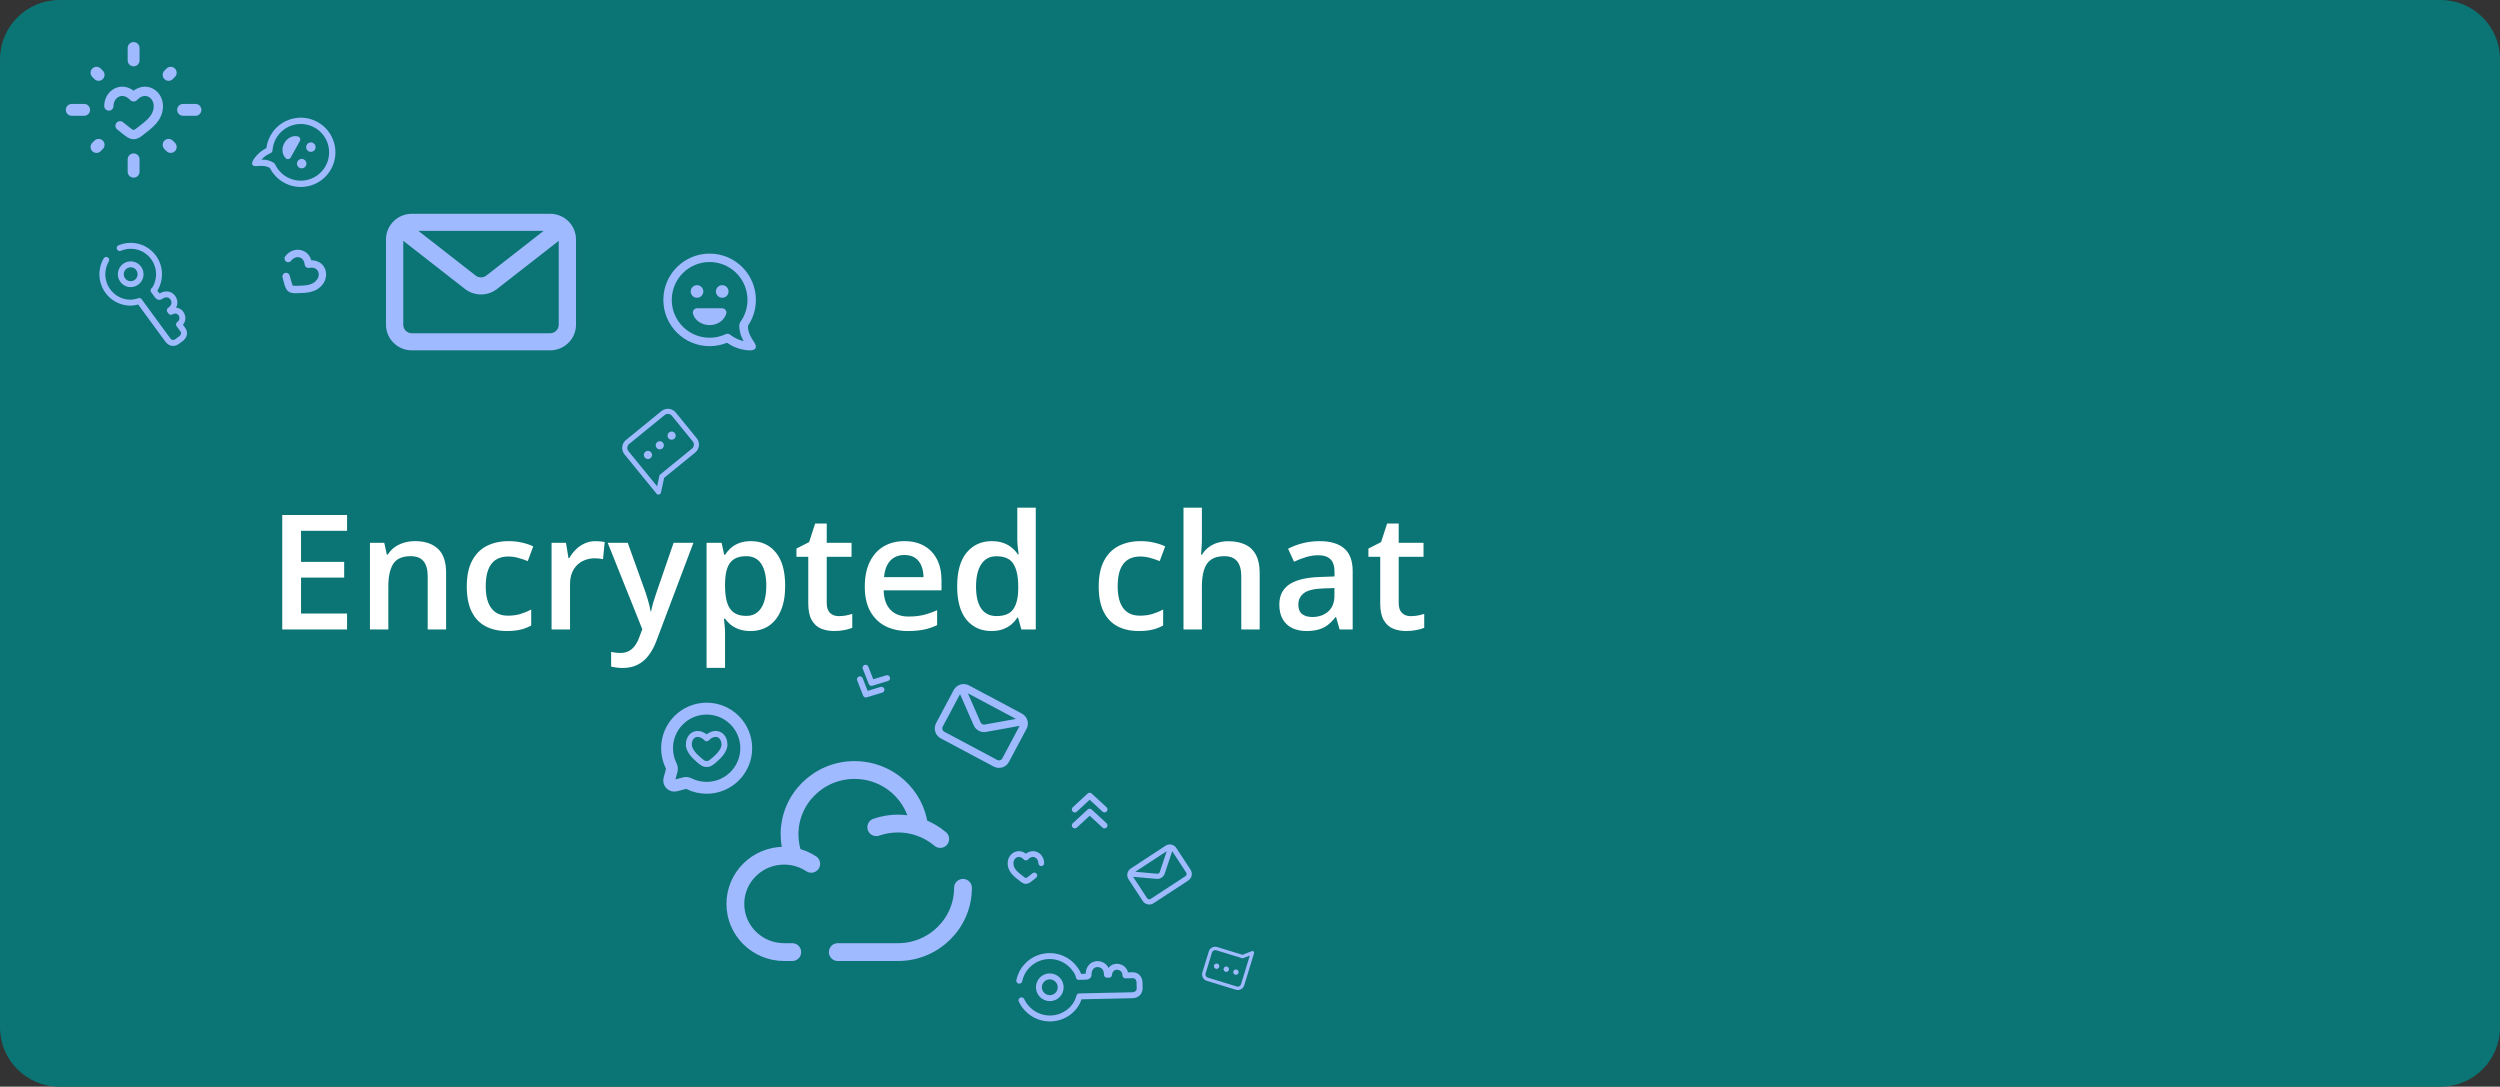 <svg width="421" height="183" viewBox="0 0 421 183" fill="none" xmlns="http://www.w3.org/2000/svg">
<rect x="0" y="0" width="421" height="183" fill="#333333" stroke="none"/>
<path d="M0 10C0 4.477 4.477 0 10 0H411C416.523 0 421 4.477 421 10V173C421 178.523 416.523 183 411 183H10C4.477 183 0 178.523 0 173V10Z" fill="#0B7474"/>
<g clip-path="url(#clip0_225_332)">
<path d="M209.271 161.39L204.81 160.022C204.666 159.978 204.511 159.993 204.378 160.064C204.245 160.134 204.146 160.255 204.102 160.398L203.021 163.923C202.977 164.067 202.992 164.223 203.062 164.356C203.133 164.488 203.253 164.588 203.397 164.632L208.278 166.128C208.422 166.172 208.577 166.158 208.71 166.087C208.843 166.017 208.942 165.896 208.986 165.752L210.469 160.915L209.271 161.39ZM209.247 160.789L210.809 160.171C210.859 160.151 210.913 160.146 210.965 160.156C211.018 160.165 211.066 160.19 211.106 160.226C211.145 160.262 211.173 160.309 211.187 160.36C211.201 160.412 211.2 160.466 211.185 160.517L209.529 165.919C209.44 166.206 209.242 166.447 208.976 166.588C208.71 166.729 208.399 166.759 208.111 166.671L203.231 165.174C202.943 165.086 202.702 164.887 202.561 164.621C202.42 164.356 202.39 164.045 202.479 163.757L203.559 160.232C203.647 159.944 203.846 159.704 204.112 159.563C204.378 159.421 204.689 159.392 204.976 159.48L209.247 160.789Z" fill="#9FBAFF"/>
<path d="M206.635 162.777C206.75 162.812 206.847 162.892 206.903 162.998C206.96 163.104 206.971 163.229 206.936 163.344C206.901 163.459 206.821 163.555 206.715 163.612C206.609 163.668 206.484 163.68 206.369 163.645C206.254 163.609 206.158 163.53 206.102 163.424C206.045 163.317 206.033 163.193 206.068 163.078C206.104 162.963 206.183 162.866 206.29 162.81C206.396 162.754 206.52 162.742 206.635 162.777ZM205.008 162.278C205.123 162.314 205.22 162.393 205.276 162.499C205.333 162.606 205.345 162.73 205.309 162.845C205.274 162.96 205.194 163.057 205.088 163.113C204.982 163.169 204.857 163.181 204.742 163.146C204.627 163.111 204.531 163.031 204.475 162.925C204.418 162.819 204.406 162.694 204.442 162.579C204.477 162.464 204.556 162.368 204.663 162.311C204.769 162.255 204.893 162.243 205.008 162.278ZM208.262 163.276C208.377 163.311 208.474 163.391 208.53 163.497C208.587 163.603 208.598 163.728 208.563 163.843C208.528 163.958 208.448 164.054 208.342 164.11C208.236 164.167 208.111 164.179 207.996 164.144C207.881 164.108 207.785 164.029 207.728 163.922C207.672 163.816 207.66 163.692 207.695 163.577C207.731 163.462 207.81 163.365 207.917 163.309C208.023 163.252 208.147 163.241 208.262 163.276Z" fill="#9FBAFF"/>
</g>
<g clip-path="url(#clip1_225_332)">
<path fill-rule="evenodd" clip-rule="evenodd" d="M172.09 120.169C173.014 120.661 173.364 121.809 172.872 122.733L169.902 128.308C169.41 129.232 168.263 129.582 167.339 129.09L158.418 124.339C157.494 123.847 157.144 122.699 157.636 121.775L160.606 116.2C161.098 115.276 162.246 114.926 163.169 115.418L172.09 120.169ZM171.08 121.063L162.992 116.755L165.135 121.644C165.253 121.912 165.538 122.065 165.826 122.012L171.08 121.063ZM161.671 116.888L158.751 122.369C158.587 122.677 158.704 123.06 159.012 123.224L167.933 127.975C168.241 128.139 168.623 128.022 168.787 127.714L171.707 122.233L166.051 123.256C165.188 123.412 164.33 122.955 163.978 122.152L161.671 116.888Z" fill="#9FBAFF"/>
</g>
<g clip-path="url(#clip2_225_332)">
<path fill-rule="evenodd" clip-rule="evenodd" d="M196.276 142.422C196.882 142.025 197.695 142.195 198.092 142.801L200.487 146.46C200.884 147.066 200.714 147.879 200.108 148.276L194.253 152.108C193.647 152.505 192.834 152.335 192.437 151.728L190.042 148.069C189.646 147.463 189.815 146.65 190.422 146.253L196.276 142.422ZM196.482 143.332L191.174 146.806L194.855 147.134C195.057 147.152 195.244 147.029 195.309 146.837L196.482 143.332ZM190.815 147.652L193.169 151.249C193.301 151.452 193.572 151.508 193.774 151.376L199.629 147.544C199.831 147.412 199.888 147.141 199.755 146.939L197.401 143.342L196.138 147.115C195.945 147.69 195.383 148.059 194.778 148.005L190.815 147.652Z" fill="#9FBAFF"/>
</g>
<g clip-path="url(#clip3_225_332)">
<path d="M119 132.667C122.682 132.667 125.667 129.682 125.667 126C125.667 122.318 122.682 119.333 119 119.333C115.318 119.333 112.333 122.318 112.333 126C112.333 127.066 112.584 128.074 113.029 128.968C113.147 129.206 113.187 129.477 113.118 129.734L112.721 131.218C112.549 131.862 113.138 132.451 113.782 132.279L115.266 131.882C115.523 131.813 115.794 131.853 116.032 131.971C116.926 132.416 117.934 132.667 119 132.667Z" stroke="#9FBAFF" stroke-width="2"/>
<path d="M119 124.334L118.643 124.684C118.737 124.78 118.866 124.834 119 124.834C119.134 124.834 119.263 124.78 119.357 124.684L119 124.334ZM118.01 127.581C117.622 127.251 117.233 126.869 116.944 126.474C116.65 126.071 116.5 125.708 116.5 125.406H115.5C115.5 126.017 115.79 126.589 116.137 127.064C116.489 127.547 116.943 127.986 117.362 128.343L118.01 127.581ZM116.5 125.406C116.5 124.668 116.83 124.279 117.169 124.152C117.514 124.023 118.063 124.092 118.643 124.684L119.357 123.984C118.587 123.197 117.636 122.91 116.819 123.215C115.995 123.523 115.5 124.36 115.5 125.406H116.5ZM120.638 128.343C121.057 127.986 121.511 127.547 121.863 127.064C122.21 126.589 122.5 126.017 122.5 125.406H121.5C121.5 125.708 121.35 126.071 121.056 126.474C120.767 126.869 120.378 127.251 119.99 127.581L120.638 128.343ZM122.5 125.406C122.5 124.36 122.005 123.523 121.181 123.215C120.364 122.91 119.413 123.197 118.643 123.984L119.357 124.684C119.937 124.092 120.486 124.023 120.831 124.152C121.17 124.279 121.5 124.668 121.5 125.406H122.5ZM117.362 128.343C117.881 128.785 118.295 129.163 119 129.163V128.163C118.724 128.163 118.589 128.073 118.01 127.581L117.362 128.343ZM119.99 127.581C119.411 128.073 119.276 128.163 119 128.163V129.163C119.705 129.163 120.119 128.785 120.638 128.343L119.99 127.581Z" fill="#9FBAFF"/>
</g>
<path d="M162.167 149.51C162.167 155.487 157.263 160.333 151.214 160.333H141.083M147.564 139.302C148.705 138.903 149.934 138.686 151.214 138.686C152.469 138.686 153.674 138.895 154.797 139.279M154.797 139.279C154.188 133.871 149.547 129.667 143.913 129.667C137.864 129.667 132.96 134.513 132.96 140.49C132.96 141.812 133.2 143.079 133.639 144.25M154.797 139.279C156.106 139.726 157.303 140.412 158.333 141.284M133.639 144.25C133.124 144.15 132.592 144.098 132.048 144.098C127.511 144.098 123.833 147.732 123.833 152.216C123.833 156.699 127.511 160.333 132.048 160.333H133.417M133.639 144.25C134.721 144.46 135.727 144.88 136.611 145.465" stroke="#9FBAFF" stroke-width="3" stroke-linecap="round"/>
<g clip-path="url(#clip4_225_332)">
<path fill-rule="evenodd" clip-rule="evenodd" d="M123.971 58.54C123.358 58.308 122.835 58.007 122.423 57.725C121.52 58.09 120.533 58.292 119.5 58.292C115.197 58.292 111.708 54.803 111.708 50.5C111.708 46.197 115.197 42.708 119.5 42.708C123.803 42.708 127.292 46.197 127.292 50.5C127.292 52.114 126.8 53.615 125.959 54.86C125.905 55.889 126.446 56.819 127.006 57.641C127.498 58.362 127.374 58.942 126.458 58.994C126.048 59.017 125.16 58.991 123.971 58.54ZM113.125 50.5C113.125 46.979 115.979 44.125 119.5 44.125C123.021 44.125 125.875 46.979 125.875 50.5C125.875 51.882 125.436 53.158 124.691 54.202C124.361 54.664 124.53 55.529 124.644 56.026C124.754 56.508 124.992 57.02 125.227 57.45C125.002 57.396 124.75 57.32 124.473 57.216C123.838 56.975 123.313 56.636 122.942 56.352C122.732 56.19 122.449 56.16 122.209 56.273C121.388 56.659 120.47 56.875 119.5 56.875C115.979 56.875 113.125 54.021 113.125 50.5ZM116.688 52.797C116.578 52.356 116.926 51.917 117.375 51.916H121.625C122.074 51.917 122.423 52.354 122.312 52.795C121.946 54.033 120.765 54.75 119.5 54.75C118.284 54.75 116.999 54.041 116.688 52.797ZM122.688 49.083C122.688 49.67 122.212 50.146 121.625 50.146C121.038 50.146 120.563 49.67 120.563 49.083C120.563 48.496 121.038 48.021 121.625 48.021C122.212 48.021 122.688 48.496 122.688 49.083ZM117.375 50.146C117.962 50.146 118.438 49.67 118.438 49.083C118.438 48.496 117.962 48.021 117.375 48.021C116.788 48.021 116.313 48.496 116.313 49.083C116.313 49.67 116.788 50.146 117.375 50.146Z" fill="#9FBAFF"/>
</g>
<g clip-path="url(#clip5_225_332)">
<path fill-rule="evenodd" clip-rule="evenodd" d="M43.765 25.656C44.14 25.339 44.527 25.107 44.861 24.939C44.95 24.215 45.177 23.496 45.553 22.82C47.117 20.004 50.667 18.989 53.484 20.553C56.3 22.117 57.315 25.668 55.752 28.484C54.188 31.3 50.637 32.315 47.82 30.752C46.764 30.165 45.96 29.297 45.452 28.294C44.797 27.886 43.993 27.901 43.25 27.97C42.6 28.029 42.265 27.738 42.564 27.119C42.698 26.842 43.038 26.27 43.765 25.656ZM52.969 21.48C55.273 22.759 56.104 25.665 54.824 27.969C53.545 30.273 50.639 31.104 48.335 29.824C47.431 29.322 46.755 28.571 46.343 27.704C46.161 27.32 45.533 27.117 45.166 27.01C44.811 26.907 44.389 26.877 44.022 26.875C44.139 26.747 44.281 26.609 44.449 26.466C44.838 26.138 45.251 25.917 45.572 25.778C45.754 25.699 45.876 25.525 45.889 25.327C45.935 24.649 46.127 23.97 46.48 23.335C47.759 21.031 50.665 20.2 52.969 21.48ZM50.171 22.977C50.5 23.065 50.66 23.453 50.497 23.747L48.953 26.528C48.789 26.822 48.377 26.891 48.128 26.659C47.451 25.968 47.411 24.935 47.871 24.108C48.312 23.312 49.244 22.728 50.171 22.977ZM50.421 28.253C50.037 28.04 49.898 27.556 50.112 27.172C50.325 26.788 50.809 26.649 51.193 26.862C51.577 27.076 51.716 27.56 51.502 27.944C51.289 28.328 50.805 28.466 50.421 28.253ZM51.656 24.39C51.443 24.774 51.581 25.258 51.965 25.472C52.349 25.685 52.834 25.546 53.047 25.162C53.26 24.778 53.122 24.294 52.738 24.081C52.354 23.868 51.869 24.006 51.656 24.39Z" fill="#9FBAFF"/>
</g>
<path d="M48.032 43.167C47.829 43.444 47.889 43.833 48.167 44.036C48.444 44.239 48.833 44.178 49.036 43.901L48.032 43.167ZM51.935 44.503L51.318 44.581C51.34 44.751 51.43 44.904 51.568 45.005C51.706 45.105 51.879 45.145 52.047 45.114L51.935 44.503ZM48.784 46.411C48.701 46.077 48.364 45.874 48.03 45.956C47.697 46.039 47.493 46.376 47.576 46.71L48.784 46.411ZM49.036 43.901C49.386 43.423 49.93 43.236 50.373 43.324C50.771 43.404 51.21 43.732 51.318 44.581L52.552 44.424C52.386 43.119 51.608 42.302 50.616 42.104C49.669 41.916 48.65 42.322 48.032 43.167L49.036 43.901ZM47.852 47.72C47.907 47.926 47.975 48.176 48.072 48.402C48.168 48.627 48.319 48.895 48.582 49.087L49.316 48.083C49.312 48.08 49.272 48.047 49.216 47.914C49.159 47.781 49.112 47.616 49.053 47.396L47.852 47.72ZM50.107 49.369C50.684 49.343 51.48 49.349 52.226 49.182C53.004 49.007 53.794 48.634 54.391 47.818L53.387 47.084C53.016 47.591 52.526 47.839 51.953 47.968C51.349 48.104 50.724 48.097 50.052 48.126L50.107 49.369ZM54.391 47.818C55.009 46.973 55.087 45.878 54.62 45.033C54.132 44.147 53.117 43.654 51.823 43.891L52.047 45.114C52.889 44.96 53.335 45.279 53.531 45.634C53.75 46.03 53.737 46.605 53.387 47.084L54.391 47.818ZM50.052 48.126C49.824 48.136 49.652 48.142 49.509 48.128C49.365 48.114 49.321 48.086 49.316 48.083L48.582 49.087C48.846 49.28 49.146 49.343 49.39 49.366C49.635 49.39 49.894 49.378 50.107 49.369L50.052 48.126ZM49.053 47.396C48.96 47.053 48.868 46.752 48.784 46.411L47.576 46.71C47.663 47.061 47.774 47.431 47.852 47.72L49.053 47.396Z" fill="#9FBAFF"/>
<path d="M22.5 8.083V10.167" stroke="#9FBAFF" stroke-width="2" stroke-linecap="round"/>
<path d="M22.5 26.833V28.917" stroke="#9FBAFF" stroke-width="2" stroke-linecap="round"/>
<path d="M12.083 18.5H14.167" stroke="#9FBAFF" stroke-width="2" stroke-linecap="round"/>
<path d="M30.833 18.5H32.917" stroke="#9FBAFF" stroke-width="2" stroke-linecap="round"/>
<path d="M16.25 24.75L16.607 24.393" stroke="#9FBAFF" stroke-width="2" stroke-linecap="round"/>
<path d="M28.392 12.608L28.75 12.25" stroke="#9FBAFF" stroke-width="2" stroke-linecap="round"/>
<path d="M28.75 24.75L28.393 24.393" stroke="#9FBAFF" stroke-width="2" stroke-linecap="round"/>
<path d="M16.608 12.608L16.25 12.25" stroke="#9FBAFF" stroke-width="2" stroke-linecap="round"/>
<path d="M17.552 17.854C17.552 18.285 17.902 18.635 18.333 18.635C18.765 18.635 19.115 18.285 19.115 17.854H17.552ZM22.5 16.314L21.933 16.851C22.08 17.006 22.285 17.095 22.5 17.095C22.715 17.095 22.92 17.006 23.067 16.851L22.5 16.314ZM20.72 20.585C20.389 20.308 19.896 20.352 19.619 20.683C19.342 21.014 19.386 21.507 19.717 21.783L20.72 20.585ZM19.115 17.854C19.115 17.109 19.528 16.517 20.043 16.277C20.505 16.062 21.194 16.07 21.933 16.851L23.067 15.776C21.931 14.576 20.537 14.325 19.384 14.86C18.285 15.371 17.552 16.539 17.552 17.854H19.115ZM20.745 22.603C20.955 22.771 21.209 22.974 21.474 23.132C21.739 23.289 22.09 23.448 22.5 23.448V21.885C22.493 21.885 22.428 21.881 22.272 21.788C22.116 21.696 21.946 21.563 21.723 21.384L20.745 22.603ZM24.255 22.603C24.822 22.149 25.633 21.565 26.264 20.842C26.923 20.088 27.448 19.123 27.448 17.854H25.885C25.885 18.644 25.573 19.258 25.088 19.814C24.576 20.4 23.936 20.856 23.277 21.384L24.255 22.603ZM27.448 17.854C27.448 16.539 26.715 15.371 25.616 14.86C24.463 14.325 23.069 14.576 21.933 15.776L23.067 16.851C23.806 16.07 24.495 16.062 24.957 16.277C25.472 16.517 25.885 17.109 25.885 17.854H27.448ZM23.277 21.384C23.054 21.563 22.884 21.696 22.728 21.788C22.572 21.881 22.507 21.885 22.5 21.885V23.448C22.91 23.448 23.262 23.289 23.526 23.132C23.791 22.974 24.045 22.771 24.255 22.603L23.277 21.384ZM21.723 21.384C21.374 21.105 21.059 20.869 20.72 20.585L19.717 21.783C20.066 22.075 20.453 22.369 20.745 22.603L21.723 21.384Z" fill="#9FBAFF"/>
<g clip-path="url(#clip6_225_332)">
<path d="M20.157 41.77C20.942 41.436 21.827 41.309 22.732 41.447C25.336 41.845 27.124 44.288 26.725 46.903C26.652 47.38 26.376 48.45 25.857 48.912L26.414 49.673C26.878 50.307 26.946 49.867 27.418 49.713C27.418 49.713 28.27 49.28 28.953 49.948C29.342 50.345 29.815 51.364 28.601 52.26L28.786 52.514C28.786 52.514 29.655 51.971 30.338 52.638C30.727 53.036 31.031 53.984 30.146 54.637C30.177 54.68 30.35 54.916 30.796 55.526C31.241 56.135 30.836 56.734 30.577 56.957L29.818 57.517C29.11 58.04 28.499 57.579 28.283 57.283L23.454 50.686C23.454 50.686 22.492 51.103 21.286 50.918C18.681 50.521 16.893 48.078 17.293 45.463C17.386 44.849 17.592 44.281 17.886 43.775" stroke="#9FBAFF" stroke-linecap="round" stroke-linejoin="round"/>
<path d="M22.261 44.531C23.169 44.67 23.793 45.522 23.654 46.434C23.515 47.346 22.665 47.974 21.756 47.835C20.848 47.696 20.224 46.844 20.363 45.932C20.503 45.02 21.352 44.392 22.261 44.531Z" stroke="#9FBAFF"/>
</g>
<g clip-path="url(#clip7_225_332)">
<path fill-rule="evenodd" clip-rule="evenodd" d="M92.636 36C95.046 36 97 37.931 97 40.312V54.688C97 57.069 95.046 59 92.636 59H69.364C66.954 59 65 57.069 65 54.688V40.312C65 37.931 66.954 36 69.364 36H92.636ZM91.55 38.875H70.45L80.099 46.403C80.627 46.815 81.373 46.815 81.901 46.403L91.55 38.875ZM67.909 40.555V54.688C67.909 55.481 68.56 56.125 69.364 56.125H92.636C93.44 56.125 94.091 55.481 94.091 54.688V40.555L83.704 48.659C82.118 49.896 79.882 49.896 78.296 48.659L67.909 40.555Z" fill="#9FBAFF"/>
</g>
<path d="M181 136.308L183.5 134L186 136.308M181 139L183.5 136.692L186 139" stroke="#9FBAFF" stroke-linecap="round" stroke-linejoin="round"/>
<path d="M148.438 116.158L145.813 116.952L144.812 114.398M149.386 114.205L146.761 114.999L145.759 112.446" stroke="#9FBAFF" stroke-linecap="round" stroke-linejoin="round"/>
<path d="M175.837 145.362C175.837 145.63 175.62 145.848 175.352 145.848C175.084 145.848 174.866 145.63 174.866 145.362H175.837ZM172.764 144.406L173.116 144.739C173.024 144.836 172.897 144.891 172.764 144.891C172.63 144.891 172.503 144.836 172.411 144.739L172.764 144.406ZM173.869 147.059C174.075 146.887 174.381 146.914 174.553 147.119C174.725 147.325 174.698 147.631 174.492 147.803L173.869 147.059ZM174.866 145.362C174.866 144.9 174.61 144.532 174.29 144.383C174.003 144.25 173.575 144.255 173.116 144.739L172.411 144.072C173.117 143.327 173.983 143.17 174.699 143.503C175.382 143.82 175.837 144.545 175.837 145.362H174.866ZM173.853 148.312C173.724 148.416 173.566 148.543 173.401 148.64C173.237 148.738 173.018 148.837 172.764 148.837V147.866C172.768 147.866 172.808 147.864 172.905 147.806C173.002 147.749 173.108 147.666 173.247 147.555L173.853 148.312ZM171.674 148.312C171.322 148.03 170.818 147.667 170.426 147.218C170.017 146.75 169.691 146.151 169.691 145.362H170.661C170.661 145.853 170.855 146.234 171.156 146.58C171.475 146.944 171.871 147.227 172.281 147.555L171.674 148.312ZM169.691 145.362C169.691 144.545 170.146 143.82 170.829 143.503C171.544 143.17 172.41 143.327 173.116 144.072L172.411 144.739C171.952 144.255 171.525 144.25 171.238 144.383C170.918 144.532 170.661 144.9 170.661 145.362H169.691ZM172.281 147.555C172.42 147.666 172.525 147.749 172.622 147.806C172.719 147.864 172.759 147.866 172.764 147.866V148.837C172.509 148.837 172.291 148.738 172.126 148.64C171.962 148.543 171.804 148.416 171.674 148.312L172.281 147.555ZM173.247 147.555C173.463 147.382 173.659 147.235 173.869 147.059L174.492 147.803C174.275 147.984 174.035 148.166 173.853 148.312L173.247 147.555Z" fill="#9FBAFF"/>
<g clip-path="url(#clip8_225_332)">
<path d="M111.068 79.994L116.536 75.539C116.712 75.395 116.824 75.188 116.847 74.962C116.87 74.735 116.803 74.509 116.659 74.333L113.139 70.013C112.996 69.836 112.788 69.724 112.562 69.701C112.335 69.678 112.109 69.746 111.933 69.889L105.951 74.763C105.775 74.907 105.663 75.114 105.64 75.341C105.616 75.567 105.684 75.793 105.828 75.969L110.658 81.898L111.068 79.994ZM111.843 80.468L111.307 82.95C111.29 83.029 111.251 83.102 111.195 83.159C111.139 83.217 111.067 83.258 110.989 83.276C110.91 83.295 110.828 83.292 110.752 83.266C110.675 83.24 110.608 83.193 110.557 83.131L105.163 76.511C104.876 76.158 104.74 75.706 104.787 75.254C104.833 74.801 105.057 74.385 105.409 74.098L111.391 69.225C111.744 68.937 112.196 68.802 112.649 68.848C113.101 68.894 113.517 69.118 113.804 69.471L117.324 73.791C117.611 74.144 117.746 74.596 117.7 75.049C117.654 75.501 117.43 75.916 117.077 76.204L111.843 80.468Z" fill="#9FBAFF"/>
<path d="M111.541 75.517C111.4 75.632 111.219 75.686 111.038 75.667C110.857 75.649 110.691 75.559 110.576 75.418C110.461 75.277 110.407 75.096 110.426 74.915C110.444 74.734 110.534 74.568 110.675 74.453C110.816 74.338 110.997 74.284 111.178 74.302C111.359 74.321 111.525 74.411 111.64 74.552C111.755 74.693 111.809 74.874 111.79 75.055C111.772 75.236 111.682 75.402 111.541 75.517ZM113.535 73.892C113.394 74.007 113.213 74.061 113.032 74.043C112.851 74.024 112.685 73.935 112.57 73.793C112.455 73.653 112.401 73.472 112.42 73.291C112.438 73.11 112.528 72.944 112.669 72.829C112.81 72.714 112.991 72.659 113.172 72.678C113.353 72.697 113.519 72.786 113.634 72.927C113.749 73.068 113.803 73.249 113.784 73.43C113.766 73.611 113.676 73.777 113.535 73.892ZM109.547 77.141C109.406 77.256 109.225 77.31 109.044 77.292C108.863 77.273 108.697 77.184 108.582 77.043C108.467 76.902 108.413 76.721 108.432 76.54C108.45 76.359 108.54 76.192 108.681 76.078C108.822 75.963 109.003 75.909 109.184 75.927C109.365 75.945 109.531 76.035 109.646 76.176C109.761 76.317 109.815 76.498 109.796 76.679C109.778 76.86 109.688 77.026 109.547 77.141Z" fill="#9FBAFF"/>
</g>
<g clip-path="url(#clip9_225_332)">
<path d="M171.645 165.145C171.839 164.227 172.282 163.35 172.976 162.622C174.975 160.526 178.302 160.454 180.406 162.461C180.79 162.828 181.581 163.75 181.669 164.508L182.706 164.486C183.57 164.467 183.216 164.129 183.375 163.607C183.375 163.607 183.521 162.567 184.554 162.372C185.156 162.272 186.372 162.488 186.415 164.146L186.76 164.139C186.76 164.139 186.818 163.014 187.85 162.819C188.453 162.719 189.498 163.042 189.529 164.252C189.587 164.251 189.91 164.244 190.739 164.226C191.568 164.208 191.853 164.951 191.891 165.325L191.918 166.361C191.943 167.329 191.142 167.588 190.739 167.597L181.754 167.791C181.754 167.791 181.523 168.92 180.598 169.891C178.598 171.987 175.272 172.059 173.167 170.052C172.673 169.581 172.291 169.037 172.02 168.454" stroke="#9FBAFF" stroke-linecap="round" stroke-linejoin="round"/>
<path d="M175.457 164.989C176.155 164.257 177.315 164.232 178.049 164.933C178.784 165.633 178.814 166.793 178.116 167.524C177.419 168.255 176.258 168.281 175.524 167.58C174.79 166.88 174.76 165.72 175.457 164.989Z" stroke="#9FBAFF"/>
</g>
<path d="M58.447 106H47.531V86.726H58.447V89.389H50.695V94.623H57.959V97.272H50.695V103.324H58.447V106ZM69.904 91.129C71.547 91.129 72.826 91.555 73.74 92.408C74.663 93.251 75.124 94.609 75.124 96.481V106H72.026V97.061C72.026 95.928 71.793 95.08 71.328 94.517C70.862 93.946 70.141 93.66 69.165 93.66C67.751 93.66 66.766 94.095 66.212 94.965C65.668 95.835 65.395 97.097 65.395 98.749V106H62.297V91.406H64.71L65.144 93.383H65.316C65.632 92.874 66.023 92.456 66.489 92.131C66.964 91.797 67.491 91.546 68.071 91.379C68.66 91.212 69.271 91.129 69.904 91.129ZM85.342 106.264C83.962 106.264 82.767 105.996 81.756 105.459C80.745 104.923 79.967 104.102 79.422 102.994C78.877 101.887 78.605 100.48 78.605 98.775C78.605 97 78.904 95.55 79.501 94.425C80.099 93.3 80.925 92.469 81.98 91.933C83.043 91.397 84.261 91.129 85.632 91.129C86.502 91.129 87.289 91.217 87.992 91.393C88.704 91.56 89.306 91.766 89.798 92.012L88.875 94.491C88.339 94.271 87.79 94.086 87.227 93.937C86.665 93.788 86.124 93.713 85.606 93.713C84.753 93.713 84.041 93.902 83.47 94.28C82.907 94.658 82.485 95.22 82.204 95.967C81.932 96.714 81.795 97.642 81.795 98.749C81.795 99.821 81.936 100.727 82.217 101.465C82.499 102.194 82.916 102.748 83.47 103.126C84.023 103.495 84.705 103.68 85.513 103.68C86.313 103.68 87.029 103.583 87.662 103.39C88.295 103.196 88.893 102.946 89.455 102.638V105.328C88.901 105.644 88.308 105.877 87.675 106.026C87.043 106.185 86.265 106.264 85.342 106.264ZM100.279 91.129C100.525 91.129 100.793 91.142 101.083 91.168C101.373 91.195 101.624 91.23 101.834 91.274L101.544 94.174C101.36 94.122 101.131 94.082 100.859 94.056C100.595 94.029 100.358 94.016 100.147 94.016C99.593 94.016 99.066 94.108 98.565 94.293C98.064 94.469 97.62 94.741 97.233 95.11C96.847 95.471 96.543 95.923 96.324 96.468C96.104 97.013 95.994 97.646 95.994 98.367V106H92.883V91.406H95.309L95.731 93.977H95.876C96.165 93.458 96.526 92.983 96.957 92.553C97.387 92.122 97.879 91.779 98.433 91.524C98.996 91.261 99.611 91.129 100.279 91.129ZM102.335 91.406H105.71L108.703 99.738C108.835 100.116 108.954 100.489 109.059 100.858C109.173 101.219 109.27 101.575 109.349 101.926C109.437 102.278 109.507 102.629 109.56 102.981H109.639C109.727 102.524 109.85 102.014 110.008 101.452C110.175 100.88 110.36 100.309 110.562 99.738L113.436 91.406H116.771L110.509 108.004C110.149 108.953 109.705 109.762 109.178 110.43C108.659 111.106 108.044 111.616 107.332 111.959C106.62 112.311 105.807 112.486 104.893 112.486C104.454 112.486 104.071 112.46 103.746 112.407C103.421 112.363 103.144 112.315 102.916 112.262V109.784C103.1 109.828 103.333 109.867 103.614 109.902C103.896 109.938 104.186 109.955 104.484 109.955C105.038 109.955 105.517 109.845 105.921 109.625C106.326 109.406 106.668 109.094 106.95 108.689C107.231 108.294 107.464 107.841 107.648 107.332L108.163 105.96L102.335 91.406ZM126.475 91.129C128.206 91.129 129.595 91.762 130.641 93.027C131.695 94.293 132.223 96.174 132.223 98.67C132.223 100.322 131.977 101.715 131.484 102.849C131.001 103.974 130.32 104.827 129.441 105.407C128.571 105.978 127.556 106.264 126.396 106.264C125.657 106.264 125.016 106.167 124.471 105.974C123.926 105.78 123.46 105.53 123.073 105.222C122.687 104.906 122.361 104.563 122.098 104.194H121.913C121.957 104.545 121.997 104.937 122.032 105.367C122.076 105.789 122.098 106.176 122.098 106.527V112.473H118.986V91.406H121.518L121.953 93.423H122.098C122.37 93.01 122.7 92.627 123.086 92.276C123.482 91.924 123.957 91.647 124.51 91.445C125.073 91.234 125.728 91.129 126.475 91.129ZM125.644 93.66C124.792 93.66 124.106 93.832 123.587 94.174C123.078 94.508 122.704 95.014 122.467 95.69C122.238 96.367 122.115 97.215 122.098 98.235V98.67C122.098 99.751 122.208 100.669 122.427 101.425C122.656 102.172 123.029 102.744 123.548 103.139C124.075 103.526 124.787 103.719 125.684 103.719C126.439 103.719 127.063 103.513 127.556 103.1C128.057 102.687 128.43 102.098 128.676 101.333C128.922 100.568 129.045 99.668 129.045 98.63C129.045 97.057 128.764 95.835 128.202 94.965C127.648 94.095 126.795 93.66 125.644 93.66ZM141.24 103.759C141.645 103.759 142.044 103.724 142.44 103.653C142.835 103.574 143.196 103.482 143.521 103.376V105.723C143.178 105.873 142.734 106 142.189 106.105C141.645 106.211 141.078 106.264 140.489 106.264C139.663 106.264 138.92 106.127 138.261 105.855C137.602 105.574 137.079 105.095 136.692 104.418C136.305 103.741 136.112 102.805 136.112 101.61V93.766H134.121V92.381L136.257 91.287L137.272 88.163H139.223V91.406H143.402V93.766H139.223V101.57C139.223 102.309 139.408 102.858 139.777 103.218C140.146 103.579 140.634 103.759 141.24 103.759ZM152.301 91.129C153.602 91.129 154.718 91.397 155.65 91.933C156.582 92.469 157.298 93.23 157.799 94.214C158.3 95.198 158.55 96.376 158.55 97.747V99.408H148.808C148.843 100.823 149.221 101.913 149.941 102.678C150.671 103.442 151.69 103.825 153 103.825C153.932 103.825 154.767 103.737 155.505 103.561C156.252 103.376 157.021 103.108 157.812 102.757V105.275C157.083 105.618 156.34 105.868 155.584 106.026C154.828 106.185 153.923 106.264 152.868 106.264C151.436 106.264 150.174 105.987 149.084 105.433C148.003 104.871 147.155 104.036 146.54 102.928C145.934 101.821 145.63 100.445 145.63 98.802C145.63 97.167 145.907 95.778 146.461 94.636C147.015 93.493 147.792 92.623 148.794 92.025C149.796 91.428 150.965 91.129 152.301 91.129ZM152.301 93.462C151.326 93.462 150.535 93.779 149.928 94.412C149.331 95.044 148.979 95.972 148.874 97.193H155.518C155.509 96.464 155.386 95.818 155.149 95.255C154.92 94.693 154.569 94.253 154.094 93.937C153.628 93.621 153.031 93.462 152.301 93.462ZM166.948 106.264C165.208 106.264 163.811 105.631 162.756 104.365C161.71 103.091 161.187 101.214 161.187 98.736C161.187 96.231 161.719 94.337 162.782 93.054C163.854 91.77 165.265 91.129 167.014 91.129C167.752 91.129 168.398 91.23 168.952 91.432C169.506 91.626 169.98 91.889 170.376 92.223C170.78 92.557 171.123 92.931 171.404 93.344H171.549C171.505 93.071 171.453 92.68 171.391 92.17C171.338 91.652 171.312 91.173 171.312 90.733V85.486H174.423V106H171.998L171.444 104.009H171.312C171.048 104.431 170.714 104.813 170.31 105.156C169.915 105.49 169.44 105.758 168.886 105.96C168.341 106.163 167.695 106.264 166.948 106.264ZM167.818 103.746C169.146 103.746 170.082 103.363 170.626 102.599C171.171 101.834 171.453 100.687 171.47 99.158V98.749C171.47 97.114 171.207 95.862 170.679 94.992C170.152 94.113 169.189 93.673 167.792 93.673C166.676 93.673 165.823 94.126 165.234 95.031C164.654 95.928 164.364 97.18 164.364 98.789C164.364 100.397 164.654 101.627 165.234 102.48C165.823 103.324 166.685 103.746 167.818 103.746ZM191.76 106.264C190.38 106.264 189.185 105.996 188.174 105.459C187.163 104.923 186.385 104.102 185.84 102.994C185.295 101.887 185.023 100.48 185.023 98.775C185.023 97 185.322 95.55 185.919 94.425C186.517 93.3 187.343 92.469 188.398 91.933C189.461 91.397 190.679 91.129 192.05 91.129C192.92 91.129 193.707 91.217 194.41 91.393C195.122 91.56 195.724 91.766 196.216 92.012L195.293 94.491C194.757 94.271 194.208 94.086 193.645 93.937C193.083 93.788 192.542 93.713 192.023 93.713C191.171 93.713 190.459 93.902 189.888 94.28C189.325 94.658 188.903 95.22 188.622 95.967C188.35 96.714 188.213 97.642 188.213 98.749C188.213 99.821 188.354 100.727 188.635 101.465C188.917 102.194 189.334 102.748 189.888 103.126C190.441 103.495 191.123 103.68 191.931 103.68C192.731 103.68 193.447 103.583 194.08 103.39C194.713 103.196 195.311 102.946 195.873 102.638V105.328C195.319 105.644 194.726 105.877 194.093 106.026C193.46 106.185 192.683 106.264 191.76 106.264ZM202.399 85.486V90.641C202.399 91.177 202.381 91.7 202.346 92.21C202.32 92.72 202.289 93.115 202.254 93.397H202.425C202.733 92.887 203.111 92.469 203.559 92.144C204.007 91.81 204.508 91.56 205.062 91.393C205.625 91.226 206.222 91.142 206.855 91.142C207.971 91.142 208.92 91.331 209.703 91.709C210.485 92.078 211.083 92.654 211.496 93.436C211.917 94.218 212.128 95.233 212.128 96.481V106H209.03V97.061C209.03 95.928 208.797 95.08 208.332 94.517C207.866 93.946 207.145 93.66 206.169 93.66C205.229 93.66 204.482 93.858 203.928 94.253C203.383 94.64 202.992 95.216 202.755 95.981C202.518 96.736 202.399 97.659 202.399 98.749V106H199.301V85.486H202.399ZM222.188 91.129C224.033 91.129 225.426 91.538 226.367 92.355C227.316 93.172 227.791 94.447 227.791 96.178V106H225.589L224.996 103.93H224.89C224.477 104.458 224.051 104.893 223.611 105.235C223.172 105.578 222.662 105.833 222.082 106C221.511 106.176 220.812 106.264 219.986 106.264C219.116 106.264 218.338 106.105 217.652 105.789C216.967 105.464 216.426 104.972 216.031 104.312C215.635 103.653 215.438 102.818 215.438 101.808C215.438 100.305 215.996 99.175 217.112 98.419C218.237 97.664 219.933 97.246 222.201 97.167L224.732 97.075V96.31C224.732 95.299 224.495 94.579 224.02 94.148C223.554 93.717 222.895 93.502 222.042 93.502C221.313 93.502 220.605 93.607 219.92 93.818C219.234 94.029 218.566 94.289 217.916 94.596L216.914 92.408C217.626 92.03 218.435 91.722 219.34 91.485C220.254 91.248 221.203 91.129 222.188 91.129ZM224.719 99.026L222.833 99.092C221.287 99.144 220.201 99.408 219.577 99.883C218.953 100.357 218.641 101.008 218.641 101.834C218.641 102.555 218.856 103.082 219.287 103.416C219.718 103.741 220.285 103.904 220.988 103.904C222.06 103.904 222.948 103.601 223.651 102.994C224.363 102.379 224.719 101.478 224.719 100.292V99.026ZM237.56 103.759C237.964 103.759 238.364 103.724 238.759 103.653C239.155 103.574 239.515 103.482 239.84 103.376V105.723C239.498 105.873 239.054 106 238.509 106.105C237.964 106.211 237.397 106.264 236.808 106.264C235.982 106.264 235.239 106.127 234.58 105.855C233.921 105.574 233.398 105.095 233.011 104.418C232.625 103.741 232.431 102.805 232.431 101.61V93.766H230.44V92.381L232.576 91.287L233.591 88.163H235.542V91.406H239.722V93.766H235.542V101.57C235.542 102.309 235.727 102.858 236.096 103.218C236.465 103.579 236.953 103.759 237.56 103.759Z" fill="white"/>
<defs>
<clipPath id="clip0_225_332">
<rect width="9.076" height="9.076" fill="white" transform="translate(209.677 168.337) rotate(-162.956)"/>
</clipPath>
<clipPath id="clip1_225_332">
<rect width="15.161" height="15.161" fill="white" transform="translate(162.127 112) rotate(28.041)"/>
</clipPath>
<clipPath id="clip2_225_332">
<rect width="10.495" height="10.495" fill="white" transform="translate(188 145.747) rotate(-33.204)"/>
</clipPath>
<clipPath id="clip3_225_332">
<rect width="16" height="16" fill="white" transform="translate(111 118)"/>
</clipPath>
<clipPath id="clip4_225_332">
<rect width="17" height="17" fill="white" transform="translate(111 42)"/>
</clipPath>
<clipPath id="clip5_225_332">
<rect width="12.726" height="12.726" fill="white" transform="translate(59.304 23.178) rotate(119.044)"/>
</clipPath>
<clipPath id="clip6_225_332">
<rect width="18.193" height="18.193" fill="white" transform="translate(14 56.985) rotate(-81.321)"/>
</clipPath>
<clipPath id="clip7_225_332">
<rect width="32" height="23" fill="white" transform="translate(65 36)"/>
</clipPath>
<clipPath id="clip8_225_332">
<rect width="13.717" height="13.717" fill="white" transform="translate(102 74.664) rotate(-39.17)"/>
</clipPath>
<clipPath id="clip9_225_332">
<rect width="20" height="20" fill="white" transform="translate(181.473 180.276) rotate(-136.357)"/>
</clipPath>
</defs>
</svg>
